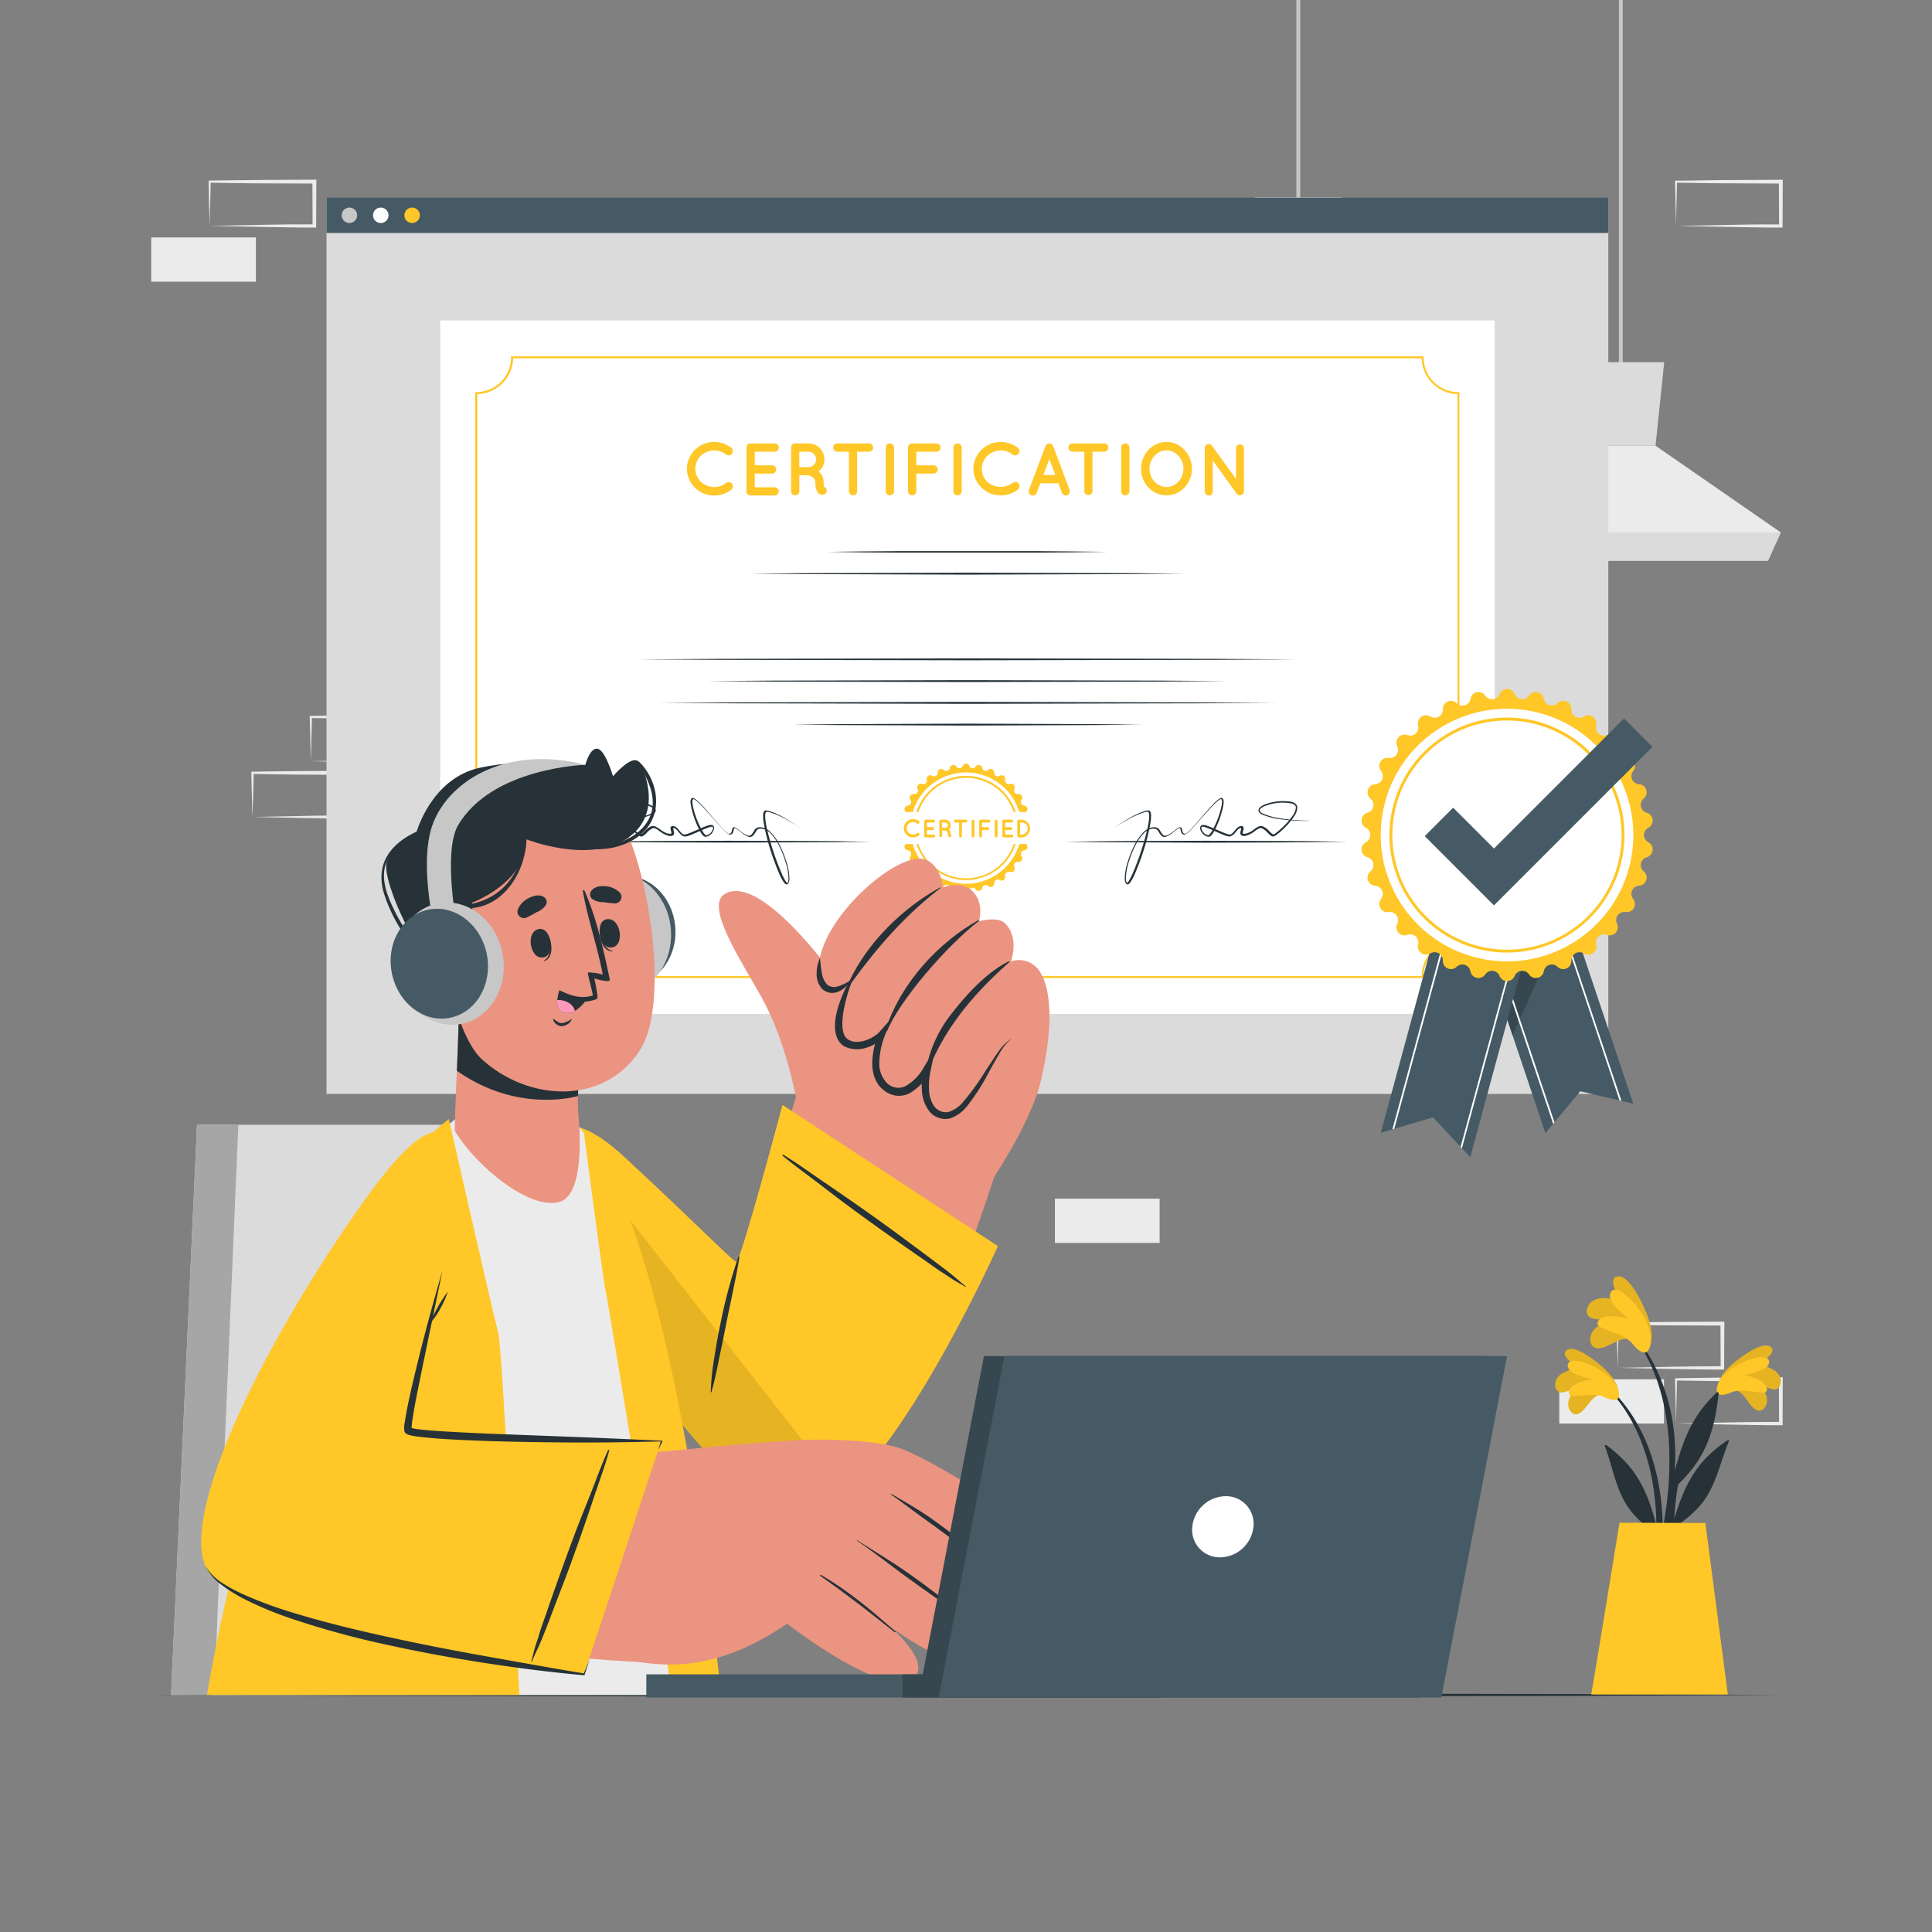 <svg xmlns="http://www.w3.org/2000/svg" viewBox="0 0 500 500"><rect x="0" y="0" width="500" height="500" fill="#808080" stroke="none"/><g id="freepik--background-complete--inject-446"><path d="M418.65,354l13.67-.28,6.73-.11c2.24,0,4.47,0,6.7-.05l-.44.44-.06-11.45.5.5L432.2,343c-4.51,0-9-.11-13.55-.17l.28-.27c0,1.88-.09,3.76-.14,5.67Zm0,0-.14-5.66c0-1.91-.11-3.85-.13-5.79v-.27h.27c4.52-.05,9-.16,13.55-.17l13.55-.06h.51v.5L446.2,354v.45h-.45c-2.28,0-4.57,0-6.85-.06l-6.81-.11Z" style="fill:#ebebeb"></path><path d="M433.77,368.4l13.67-.28,6.73-.11c2.24,0,4.47,0,6.7-.05l-.44.44L460.37,357l.5.5-13.55-.06c-4.52,0-9-.11-13.55-.17L434,357c0,1.88-.08,3.76-.13,5.67Zm0,0-.14-5.66c-.05-1.91-.11-3.85-.13-5.79v-.27h.28c4.52-.05,9-.16,13.55-.16l13.55-.07h.5v.5l-.05,11.45v.45h-.44c-2.28,0-4.57,0-6.85-.06l-6.81-.11Z" style="fill:#ebebeb"></path><rect x="403.53" y="356.95" width="27.1" height="11.45" transform="translate(834.17 725.36) rotate(180)" style="fill:#ebebeb"></rect><path d="M80.44,197l13.66-.28,6.74-.11c2.24,0,4.46,0,6.7,0l-.45.44,0-11.45.5.5L94,186c-4.52,0-9-.12-13.55-.17l.27-.27c0,1.88-.09,3.76-.13,5.67Zm0,0-.14-5.66c0-1.92-.12-3.85-.14-5.79v-.27h.28c4.51-.05,9-.16,13.55-.17l13.55-.06h.5v.5L108,197v.45h-.44c-2.29,0-4.57,0-6.85-.06l-6.82-.11Z" style="fill:#ebebeb"></path><rect x="95.56" y="199.98" width="27.1" height="11.45" transform="translate(218.21 411.41) rotate(180)" style="fill:#ebebeb"></rect><path d="M65.32,211.43,79,211.15l6.73-.11c2.24,0,4.47,0,6.7,0l-.45.44,0-11.45.5.5-13.55-.06c-4.52,0-9-.12-13.55-.17l.27-.27c0,1.88-.08,3.76-.13,5.67Zm0,0-.14-5.66c-.05-1.92-.11-3.85-.13-5.79v-.27h.28c4.52-.05,9-.16,13.55-.17l13.55-.06h.5v.5l0,11.45v.45h-.44c-2.28,0-4.57,0-6.85-.06l-6.82-.11Z" style="fill:#ebebeb"></path><rect x="54.25" y="356.95" width="27.1" height="11.45" transform="translate(135.59 725.36) rotate(180)" style="fill:#ebebeb"></rect><path d="M54.25,58.46l13.66-.28,6.74-.11c2.24,0,4.46,0,6.7,0l-.45.44L80.85,47l.5.5L67.8,47.45c-4.52,0-9-.12-13.55-.17l.27-.27c0,1.87-.09,3.76-.13,5.67Zm0,0-.15-5.67C54.06,50.88,54,49,54,47v-.27h.28c4.51-.05,9-.16,13.55-.17l13.55-.06h.5V47l-.06,11.45v.45h-.44c-2.29,0-4.57,0-6.85-.06l-6.82-.11Z" style="fill:#ebebeb"></path><rect x="39.13" y="61.45" width="27.1" height="11.45" transform="translate(105.36 134.35) rotate(180)" style="fill:#ebebeb"></rect><path d="M433.77,58.47l13.67-.27,6.73-.12c2.24,0,4.47,0,6.7,0l-.44.44L460.37,47l.5.5-13.55-.06c-4.52,0-9-.11-13.55-.16L434,47c0,1.88-.08,3.76-.13,5.67Zm0,0-.14-5.66c-.05-1.91-.11-3.85-.13-5.79v-.27h.28c4.52,0,9-.16,13.55-.16l13.55-.07h.5V47l-.05,11.45v.45h-.44c-2.28,0-4.57,0-6.85-.06l-6.81-.11Z" style="fill:#ebebeb"></path><rect x="380.93" y="215.78" width="27.1" height="11.45" transform="translate(788.96 443.01) rotate(180)" style="fill:#ebebeb"></rect><rect x="273.01" y="310.23" width="27.1" height="11.45" transform="translate(573.12 631.9) rotate(180)" style="fill:#ebebeb"></rect><path d="M298.31,86.67,284.64,87l-6.73.11c-2.24,0-4.47,0-6.7.06l.44-.45.06,11.46-.5-.5,13.55.06c4.51,0,9,.11,13.55.16l-.28.28c0-1.88.09-3.77.14-5.67Zm0,0,.14,5.67c0,1.91.11,3.84.13,5.79v.27h-.27c-4.52,0-9,.16-13.55.16l-13.55.07h-.5v-.5l.05-11.46v-.45h.45c2.28,0,4.57,0,6.85,0l6.81.12Z" style="fill:#ebebeb"></path><path d="M283.19,72.23l-13.67.28-6.73.11c-2.24,0-4.47,0-6.7.06l.44-.45.06,11.46-.5-.5,13.55.06c4.52,0,9,.11,13.55.16l-.27.28c0-1.88.08-3.77.13-5.67Zm0,0,.14,5.67c.05,1.91.11,3.84.13,5.79V84h-.28c-4.52.05-9,.16-13.55.16l-13.55.06h-.5v-.5l0-11.46v-.45h.44c2.28,0,4.57,0,6.85,0l6.81.11Z" style="fill:#ebebeb"></path><rect x="418.97" width="1" height="97.88" style="fill:#c7c7c7"></rect><polygon points="378.07 137.79 381.4 145.11 457.55 145.11 460.87 137.79 428.45 115.35 410.49 115.35 378.07 137.79" style="fill:#ebebeb"></polygon><polygon points="408.24 93.73 410.49 115.35 428.45 115.35 430.7 93.73 408.24 93.73" style="fill:#dbdbdb"></polygon><polygon points="378.07 137.79 381.4 145.12 457.55 145.12 460.87 137.79 378.07 137.79" style="fill:#dbdbdb"></polygon><rect x="335.5" width="1" height="55.23" style="fill:#c7c7c7"></rect><polygon points="294.6 95.14 297.93 102.46 374.08 102.46 377.4 95.14 344.98 72.7 327.02 72.7 294.6 95.14" style="fill:#ebebeb"></polygon><polygon points="324.77 51.08 327.02 72.7 344.98 72.7 347.23 51.08 324.77 51.08" style="fill:#dbdbdb"></polygon><polygon points="294.6 95.14 297.93 102.46 374.08 102.46 377.4 95.14 294.6 95.14" style="fill:#dbdbdb"></polygon></g><g id="freepik--Table--inject-446"><polygon points="39.13 438.65 91.85 438.41 144.56 438.32 250 438.15 355.44 438.32 408.15 438.41 460.87 438.65 408.15 438.9 355.44 438.98 250 439.15 144.56 438.98 91.85 438.89 39.13 438.65" style="fill:#263238"></polygon></g><g id="freepik--Screen--inject-446"><rect x="84.51" y="51.33" width="331.72" height="231.78" style="fill:#dbdbdb"></rect><rect x="84.51" y="51.15" width="331.72" height="9.14" style="fill:#455a64"></rect><path d="M92.43,55.72a2,2,0,1,1-2-2A2,2,0,0,1,92.43,55.72Z" style="fill:#c7c7c7"></path><path d="M100.54,55.72a2,2,0,1,1-2-2A2,2,0,0,1,100.54,55.72Z" style="fill:#fff"></path><path d="M108.66,55.72a2,2,0,1,1-2-2A2,2,0,0,1,108.66,55.72Z" style="fill:#FFC727"></path><rect x="113.92" y="82.93" width="272.9" height="179.46" style="fill:#fff"></rect><path d="M368.43,253.11H132.31v-.4a9,9,0,0,0-9-9H123V101.48h.25a9,9,0,0,0,9-9v-.25H368.43v.25a9,9,0,0,0,9,9h.25V243.69h-.25a9,9,0,0,0-9,9Zm-235.62-.5H367.93a9.52,9.52,0,0,1,9.27-9.41V102a9.54,9.54,0,0,1-9.27-9.27H132.81a9.54,9.54,0,0,1-9.27,9.27V243.2A9.52,9.52,0,0,1,132.81,252.61Z" style="fill:#FFC727"></path><path d="M177.76,121.31a7.05,7.05,0,0,1,7.06-6.93,7.25,7.25,0,0,1,4.45,1.5,1.15,1.15,0,0,1,.19,1.54,1.13,1.13,0,0,1-1.54.21,4.83,4.83,0,0,0-3.1-1.06,5.1,5.1,0,0,0-3.47,1.39,4.76,4.76,0,0,0-1.4,3.35,4.68,4.68,0,0,0,1.4,3.34,5.1,5.1,0,0,0,3.47,1.39,4.81,4.81,0,0,0,3.1-1.06,1.17,1.17,0,0,1,1.54.21,1.14,1.14,0,0,1-.19,1.54,7.19,7.19,0,0,1-4.45,1.5A7,7,0,0,1,177.76,121.31Z" style="fill:#FFC727"></path><path d="M193.19,127.18V115.82a1,1,0,0,1,1.06-1.06h6.3a1.06,1.06,0,0,1,1,1.06,1.08,1.08,0,0,1-1,1.08h-5.22v3.52h4.48a1.07,1.07,0,0,1,0,2.14h-4.48v3.54h5.22a1.07,1.07,0,0,1,0,2.13h-6.3A1.05,1.05,0,0,1,193.19,127.18Z" style="fill:#FFC727"></path><path d="M213.9,126.64a1.05,1.05,0,0,1-.67,1.34,1.66,1.66,0,0,1-.43.06h0a1.39,1.39,0,0,1-.75-.21,1.74,1.74,0,0,1-.62-.67,5.18,5.18,0,0,1-.4-2.31,1.57,1.57,0,0,0-.24-.83,1.8,1.8,0,0,0-.57-.56,3.78,3.78,0,0,0-1.08-.46h-2.27v4.18a1.07,1.07,0,0,1-1.08,1,1.05,1.05,0,0,1-1.06-1V115.82a1,1,0,0,1,1.06-1.06h3.44a4.11,4.11,0,0,1,4.12,4.14,4.06,4.06,0,0,1-1.5,3.16,3.08,3.08,0,0,1,.68.71,3.68,3.68,0,0,1,.63,2.08,4.65,4.65,0,0,0,.08,1.13A1,1,0,0,1,213.9,126.64Zm-2.69-7.74a2,2,0,0,0-2-2h-2.36v4h2.36A2,2,0,0,0,211.21,118.9Z" style="fill:#FFC727"></path><path d="M224.87,116.9h-3.06v10.28a1,1,0,0,1-1.05,1,1.05,1.05,0,0,1-1.06-1V116.9h-3a1.07,1.07,0,0,1-1.06-1.08,1,1,0,0,1,1.06-1.06h8.21a1.05,1.05,0,0,1,1.06,1.06A1.08,1.08,0,0,1,224.87,116.9Z" style="fill:#FFC727"></path><path d="M229.24,115.82a1,1,0,0,1,1.06-1.06,1.07,1.07,0,0,1,1.08,1.06v11.36a1.07,1.07,0,0,1-1.08,1,1,1,0,0,1-1.06-1Z" style="fill:#FFC727"></path><path d="M235,127.18V115.82a1.05,1.05,0,0,1,1.06-1.06h6.29a1.07,1.07,0,0,1,0,2.14h-5.21v3.52h4.48a1.07,1.07,0,0,1,0,2.14h-4.48v4.62a1.08,1.08,0,0,1-1.08,1A1.05,1.05,0,0,1,235,127.18Z" style="fill:#FFC727"></path><path d="M246.76,115.82a1,1,0,0,1,1.06-1.06,1.08,1.08,0,0,1,1.08,1.06v11.36a1.08,1.08,0,0,1-1.08,1,1,1,0,0,1-1.06-1Z" style="fill:#FFC727"></path><path d="M251.9,121.31a7.06,7.06,0,0,1,7.06-6.93,7.23,7.23,0,0,1,4.45,1.5,1.14,1.14,0,0,1,.19,1.54,1.12,1.12,0,0,1-1.54.21,4.83,4.83,0,0,0-3.1-1.06A5.06,5.06,0,0,0,255.5,118a4.73,4.73,0,0,0-1.41,3.35,4.65,4.65,0,0,0,1.41,3.34A5.06,5.06,0,0,0,259,126a4.81,4.81,0,0,0,3.1-1.06,1.17,1.17,0,0,1,1.54.21,1.13,1.13,0,0,1-.19,1.54,7.17,7.17,0,0,1-4.45,1.5A7,7,0,0,1,251.9,121.31Z" style="fill:#FFC727"></path><path d="M273.92,125.06h-4.68l-.94,2.5a1.09,1.09,0,0,1-1,.67,1,1,0,0,1-1-1.44l4.26-11.34a1.08,1.08,0,0,1,1-.67,1.06,1.06,0,0,1,1,.67l4.25,11.34a1.1,1.1,0,0,1-.63,1.39,1.11,1.11,0,0,1-1.35-.62Zm-.79-2.12-1.56-4.14L270,122.94Z" style="fill:#FFC727"></path><path d="M285.79,116.9h-3.06v10.28a1.06,1.06,0,0,1-2.11,0V116.9h-3.05a1.08,1.08,0,0,1-1.06-1.08,1,1,0,0,1,1.06-1.06h8.22a1.05,1.05,0,0,1,1.06,1.06A1.08,1.08,0,0,1,285.79,116.9Z" style="fill:#FFC727"></path><path d="M290.16,115.82a1,1,0,0,1,1.06-1.06,1.07,1.07,0,0,1,1.08,1.06v11.36a1.07,1.07,0,0,1-1.08,1,1,1,0,0,1-1.06-1Z" style="fill:#FFC727"></path><path d="M306.52,116.44a7.06,7.06,0,0,1,0,9.74,6.29,6.29,0,0,1-4.6,2,6.49,6.49,0,0,1-4.71-2,7.16,7.16,0,0,1,0-9.74,6.42,6.42,0,0,1,4.71-2.06A6.23,6.23,0,0,1,306.52,116.44Zm-.25,4.87a5,5,0,0,0-1.31-3.37,4.14,4.14,0,0,0-6.15,0,4.88,4.88,0,0,0-1.31,3.37,4.79,4.79,0,0,0,1.31,3.34,4.1,4.1,0,0,0,6.15,0A4.88,4.88,0,0,0,306.27,121.31Z" style="fill:#FFC727"></path><path d="M313.88,127.18a1.05,1.05,0,1,1-2.1,0V116a1,1,0,0,1,.42-.88,1.06,1.06,0,0,1,1.46.23l6.22,8.6V116a1.05,1.05,0,0,1,1-1,1.07,1.07,0,0,1,1.06,1v11.19a1.07,1.07,0,0,1-1.06,1,1,1,0,0,1-.79-.38.31.31,0,0,1-.09-.12l-6.16-8.54Z" style="fill:#FFC727"></path><path d="M214.18,142.82q9.06-.13,18.1-.19l18.09,0,18.1,0q9,.06,18.09.19-9,.15-18.09.2l-18.1,0-18.09,0Q223.24,143,214.18,142.82Z" style="fill:#263238"></path><polygon points="194.07 148.46 208.14 148.33 222.22 148.29 250.37 148.21 278.52 148.29 292.6 148.33 306.68 148.46 292.6 148.58 278.52 148.62 250.37 148.71 222.22 148.62 208.14 148.58 194.07 148.46" style="fill:#263238"></polygon><path d="M275.37,217.84q9.18-.14,18.35-.19l18.35-.06,18.35.06q9.18,0,18.35.19-9.16.14-18.35.19l-18.35.06L293.72,218Q284.54,218,275.37,217.84Z" style="fill:#263238"></path><path d="M152,217.84q9.18-.14,18.35-.19l18.35-.06,18.35.06q9.18,0,18.36.19Q216.2,218,207,218l-18.35.06L170.32,218Q161.14,218,152,217.84Z" style="fill:#263238"></path><polygon points="317.68 176.27 300.85 176.39 284.02 176.43 250.37 176.51 216.72 176.43 199.89 176.39 183.07 176.27 199.89 176.14 216.72 176.1 250.37 176.02 284.02 176.1 300.85 176.14 317.68 176.27" style="fill:#263238"></polygon><polygon points="335.43 170.63 314.17 170.76 292.9 170.8 250.37 170.88 207.84 170.8 186.57 170.76 165.31 170.63 186.57 170.51 207.84 170.47 250.37 170.39 292.9 170.47 314.17 170.51 335.43 170.63" style="fill:#263238"></polygon><polygon points="330.07 181.9 310.14 182.02 290.22 182.06 250.37 182.15 210.52 182.06 190.6 182.02 170.67 181.9 190.6 181.77 210.52 181.73 250.37 181.65 290.22 181.73 310.14 181.78 330.07 181.9" style="fill:#263238"></polygon><polygon points="295.64 187.53 284.32 187.65 273.01 187.69 250.37 187.78 227.74 187.69 216.42 187.65 205.1 187.53 216.42 187.41 227.74 187.36 250.37 187.28 273.01 187.36 284.32 187.41 295.64 187.53" style="fill:#263238"></polygon><path d="M288.54,214.1q1.84-1.28,3.8-2.4a18.34,18.34,0,0,1,4.11-1.85,5.54,5.54,0,0,1,.56-.11.61.61,0,0,1,.63.21,2.15,2.15,0,0,1,.26,1.17,14.07,14.07,0,0,1-.23,2.25c-.26,1.48-.63,2.94-1,4.38a67.32,67.32,0,0,1-3,8.49,12.56,12.56,0,0,1-1.06,2,2.94,2.94,0,0,1-.41.47.59.59,0,0,1-.39.17.46.46,0,0,1-.27-.09l-.13-.14a2.19,2.19,0,0,1-.32-1.2,14.89,14.89,0,0,1,.79-4.47,25.68,25.68,0,0,1,1.69-4.19,12.67,12.67,0,0,1,2.63-3.67,4.17,4.17,0,0,1,2.07-1,2.5,2.5,0,0,1,1.18.1,1.8,1.8,0,0,1,.82.84,5.09,5.09,0,0,0,.62.9.91.91,0,0,0,.91.3,5.91,5.91,0,0,0,1.88-1.1c.3-.22.59-.46.9-.67a4.14,4.14,0,0,1,.5-.3.57.57,0,0,1,.62,0c.29.37.22.76.36,1.09a.67.67,0,0,0,.77.49,7,7,0,0,0,1.65-1.44c.5-.54,1-1.11,1.49-1.67,1-1.13,1.94-2.28,2.94-3.39.5-.56,1-1.11,1.55-1.64a8.8,8.8,0,0,1,.86-.74,2.85,2.85,0,0,1,.51-.3.8.8,0,0,1,.33-.08.41.41,0,0,1,.34.19,2,2,0,0,1,.16,1.19,10.06,10.06,0,0,1-.18,1.12,22.6,22.6,0,0,1-.6,2.18,22.12,22.12,0,0,1-1.79,4.16,4.74,4.74,0,0,1-.71.94.82.82,0,0,1-.66.26,1.79,1.79,0,0,1-.6-.17,2.78,2.78,0,0,1-1.51-1.83,1,1,0,0,1,.09-.7.71.71,0,0,1,.29-.28.69.69,0,0,1,.38-.08,4,4,0,0,1,1.16.27c.72.25,1.41.56,2.1.86s1.37.6,2.05.88c.35.13.69.27,1,.37a3.38,3.38,0,0,0,.49.11.77.77,0,0,0,.41-.09c.57-.28.94-1,1.51-1.53a1.78,1.78,0,0,1,1.14-.59.58.58,0,0,1,.46.15.59.59,0,0,1,.16.46,3.33,3.33,0,0,1-.11.61c-.11.33-.15.76-.05.78s.54,0,.85-.05a5.72,5.72,0,0,0,1.89-1c.3-.21.61-.44.95-.64a1.86,1.86,0,0,1,1.25-.3,4.66,4.66,0,0,1,1.92,1.39,4.53,4.53,0,0,0,.8.69c.13.09.26.11.29.08a3.07,3.07,0,0,0,.43-.26,18.57,18.57,0,0,0,1.68-1.42,19,19,0,0,0,2.9-3.33,3.83,3.83,0,0,0,.72-1.94c0-.67-.69-1-1.41-1.09a12.17,12.17,0,0,0-4.38.06,11.69,11.69,0,0,0-2.12.6,4.81,4.81,0,0,0-1,.52c-.27.2-.52.49-.44.76a1.34,1.34,0,0,0,.71.65,10.52,10.52,0,0,0,1,.41c.7.24,1.41.46,2.13.63a49.09,49.09,0,0,0,8.91.85v.05a47.14,47.14,0,0,1-8.95-.65,20.74,20.74,0,0,1-2.18-.61c-.35-.13-.71-.24-1.06-.41a1.6,1.6,0,0,1-.88-.84,1.1,1.1,0,0,1,.54-1.1,4.28,4.28,0,0,1,1-.57,10.32,10.32,0,0,1,2.18-.65,12.58,12.58,0,0,1,4.54-.13,3.11,3.11,0,0,1,1.13.39,1.36,1.36,0,0,1,.65,1.1,4.07,4.07,0,0,1-.77,2.23,18.43,18.43,0,0,1-2.95,3.45,16.47,16.47,0,0,1-1.74,1.47,3.23,3.23,0,0,1-.53.32.85.85,0,0,1-.77-.11,5.67,5.67,0,0,1-.89-.77,4.51,4.51,0,0,0-1.65-1.24c-.55-.08-1.19.43-1.78.85a6.29,6.29,0,0,1-2.07,1.08,1.72,1.72,0,0,1-1.33-.05.8.8,0,0,1-.25-.75,3.54,3.54,0,0,1,.12-.6,2.57,2.57,0,0,0,.09-.49c0-.06,0-.09,0-.06s0,0-.07,0a1.33,1.33,0,0,0-.8.43c-.51.47-.86,1.2-1.65,1.62a1.17,1.17,0,0,1-.67.13,2.77,2.77,0,0,1-.6-.13c-.37-.11-.72-.25-1.07-.39-.7-.29-1.38-.6-2.07-.9s-1.36-.61-2.05-.85a3.76,3.76,0,0,0-1-.26c-.24,0-.38.2-.31.52a2.36,2.36,0,0,0,1.24,1.53,1.59,1.59,0,0,0,.47.14c.1,0,.21,0,.34-.16a4,4,0,0,0,.64-.84,21.66,21.66,0,0,0,1.81-4,20.73,20.73,0,0,0,.61-2.14,8.29,8.29,0,0,0,.19-1.09,1.81,1.81,0,0,0-.08-1c-.11-.19-.53,0-.8.25a9.29,9.29,0,0,0-.84.71c-.54.51-1.05,1.06-1.55,1.61-1,1.1-2,2.24-3,3.36-.5.56-1,1.12-1.51,1.67a6.5,6.5,0,0,1-1.74,1.46.83.83,0,0,1-1-.58c-.14-.36-.13-.8-.33-1s-.27,0-.43.06a3.21,3.21,0,0,0-.46.29c-.3.21-.59.45-.89.68a6.08,6.08,0,0,1-1.95,1.16,1.14,1.14,0,0,1-1.12-.35,5.73,5.73,0,0,1-.67-.93c-.2-.31-.4-.64-.7-.74a2.32,2.32,0,0,0-1-.07,3.91,3.91,0,0,0-1.91.94,12.54,12.54,0,0,0-2.52,3.61,25.8,25.8,0,0,0-1.63,4.14,14.83,14.83,0,0,0-.72,4.34,1.79,1.79,0,0,0,.23.94l.06.07s0,0,0,0a.25.25,0,0,0,.1-.07,2.07,2.07,0,0,0,.32-.38,17.06,17.06,0,0,0,1-1.94,67.32,67.32,0,0,0,3-8.4,44.3,44.3,0,0,0,1.07-4.34,11.77,11.77,0,0,0,.25-2.2,1.87,1.87,0,0,0-.19-1c-.09-.12-.18-.15-.38-.11a3.29,3.29,0,0,0-.53.1,19.06,19.06,0,0,0-4.09,1.74c-1.31.71-2.6,1.48-3.85,2.29Z" style="fill:#263238"></path><path d="M206.85,214.1q-1.84-1.28-3.8-2.4a18.34,18.34,0,0,0-4.11-1.85,5.22,5.22,0,0,0-.57-.11.6.6,0,0,0-.62.21,2.15,2.15,0,0,0-.26,1.17,13,13,0,0,0,.23,2.25c.26,1.48.63,2.94,1,4.38a67.32,67.32,0,0,0,3,8.49,12.56,12.56,0,0,0,1.06,2,2.51,2.51,0,0,0,.41.47.59.59,0,0,0,.39.17.48.48,0,0,0,.27-.09l.13-.14a2.28,2.28,0,0,0,.32-1.2,15.21,15.21,0,0,0-.79-4.47,26.6,26.6,0,0,0-1.69-4.19,12.71,12.71,0,0,0-2.64-3.67,4.09,4.09,0,0,0-2.07-1,2.46,2.46,0,0,0-1.17.1,1.8,1.8,0,0,0-.82.84,5.09,5.09,0,0,1-.62.9.92.92,0,0,1-.91.3,5.8,5.8,0,0,1-1.88-1.1c-.3-.22-.6-.46-.91-.67a3.37,3.37,0,0,0-.49-.3.57.57,0,0,0-.62,0c-.29.37-.22.76-.36,1.09a.67.67,0,0,1-.77.49,6.58,6.58,0,0,1-1.65-1.44c-.51-.54-1-1.11-1.49-1.67-1-1.13-1.94-2.28-2.94-3.39-.5-.56-1-1.11-1.55-1.64a8.8,8.8,0,0,0-.86-.74,2.85,2.85,0,0,0-.51-.3.84.84,0,0,0-.33-.08.45.45,0,0,0-.35.19,2,2,0,0,0-.15,1.19,10.06,10.06,0,0,0,.18,1.12,22.6,22.6,0,0,0,.6,2.18,22.12,22.12,0,0,0,1.79,4.16,4.74,4.74,0,0,0,.71.94.82.82,0,0,0,.66.26,1.79,1.79,0,0,0,.6-.17,2.78,2.78,0,0,0,1.51-1.83,1.1,1.1,0,0,0-.09-.7.78.78,0,0,0-.29-.28.72.72,0,0,0-.39-.08,4.19,4.19,0,0,0-1.16.27c-.72.25-1.4.56-2.09.86s-1.37.6-2.06.88c-.34.13-.68.27-1,.37a3.22,3.22,0,0,1-.5.11.79.79,0,0,1-.41-.09c-.56-.28-.94-1-1.5-1.53a1.81,1.81,0,0,0-1.14-.59.58.58,0,0,0-.46.15.59.59,0,0,0-.16.46,3.33,3.33,0,0,0,.11.61c.1.33.15.76.05.78s-.54,0-.85-.05a5.72,5.72,0,0,1-1.89-1c-.3-.21-.61-.44-1-.64a1.82,1.82,0,0,0-1.24-.3,4.66,4.66,0,0,0-1.92,1.39,4.53,4.53,0,0,1-.8.69c-.13.09-.26.11-.29.08a3.07,3.07,0,0,1-.43-.26,17.4,17.4,0,0,1-1.69-1.42,19.41,19.41,0,0,1-2.89-3.33A3.74,3.74,0,0,1,160,209c0-.67.69-1,1.4-1.09a12.23,12.23,0,0,1,4.39.06,11.93,11.93,0,0,1,2.12.6,5.46,5.46,0,0,1,1,.52c.27.2.52.49.44.76a1.33,1.33,0,0,1-.72.65,10.33,10.33,0,0,1-1,.41,22,22,0,0,1-2.14.63,48.89,48.89,0,0,1-8.9.85v.05a47.19,47.19,0,0,0,9-.65,20.74,20.74,0,0,0,2.18-.61c.35-.13.71-.24,1.06-.41a1.6,1.6,0,0,0,.88-.84,1.1,1.1,0,0,0-.54-1.1,4.48,4.48,0,0,0-1-.57,10.5,10.5,0,0,0-2.18-.65,12.59,12.59,0,0,0-4.54-.13,3.22,3.22,0,0,0-1.14.39,1.38,1.38,0,0,0-.65,1.1,4.24,4.24,0,0,0,.77,2.23,18.11,18.11,0,0,0,3,3.45,16.47,16.47,0,0,0,1.74,1.47,3.58,3.58,0,0,0,.52.32.84.84,0,0,0,.77-.11,5.34,5.34,0,0,0,.9-.77,4.51,4.51,0,0,1,1.65-1.24c.55-.08,1.19.43,1.78.85a6.29,6.29,0,0,0,2.07,1.08,1.7,1.7,0,0,0,1.32-.05.79.79,0,0,0,.26-.75,3.54,3.54,0,0,0-.12-.6,2.57,2.57,0,0,1-.09-.49c0-.06,0-.09,0-.06s0,0,.07,0a1.33,1.33,0,0,1,.8.43c.51.47.85,1.2,1.64,1.62a1.22,1.22,0,0,0,.68.13,2.77,2.77,0,0,0,.6-.13c.37-.11.72-.25,1.07-.39.7-.29,1.38-.6,2.07-.9s1.36-.61,2.05-.85a3.76,3.76,0,0,1,1-.26c.24,0,.38.2.31.52a2.36,2.36,0,0,1-1.24,1.53,1.59,1.59,0,0,1-.47.14c-.1,0-.21,0-.34-.16a4,4,0,0,1-.64-.84,21.66,21.66,0,0,1-1.81-4c-.24-.71-.45-1.42-.62-2.14a8.26,8.26,0,0,1-.18-1.09,1.81,1.81,0,0,1,.08-1c.11-.19.53,0,.8.25a9.29,9.29,0,0,1,.84.71c.54.51,1,1.06,1.55,1.61,1,1.1,2,2.24,3,3.36.5.56,1,1.12,1.51,1.67a6.62,6.62,0,0,0,1.73,1.46.84.84,0,0,0,1-.58c.14-.36.13-.8.32-1s.28,0,.43.06a3.31,3.31,0,0,1,.47.29c.3.21.59.45.89.68a6.08,6.08,0,0,0,1.95,1.16,1.14,1.14,0,0,0,1.12-.35,5.73,5.73,0,0,0,.67-.93c.2-.31.4-.64.7-.74a2.31,2.31,0,0,1,1-.07,3.91,3.91,0,0,1,1.91.94,12.54,12.54,0,0,1,2.52,3.61,25.75,25.75,0,0,1,1.62,4.14,14.52,14.52,0,0,1,.73,4.34,1.89,1.89,0,0,1-.23.94l-.07.07h0a.25.25,0,0,1-.1-.07,2.07,2.07,0,0,1-.32-.38,15.61,15.61,0,0,1-1-1.94,67.37,67.37,0,0,1-3-8.4c-.41-1.44-.79-2.88-1.07-4.34a13.73,13.73,0,0,1-.25-2.2,2,2,0,0,1,.2-1c.09-.12.18-.15.38-.11a3.51,3.51,0,0,1,.53.1,19.27,19.27,0,0,1,4.09,1.74c1.31.71,2.6,1.48,3.85,2.29Z" style="fill:#263238"></path><path d="M250.86,198.22h0a.93.93,0,0,0,1.64.17h0a.93.93,0,0,1,1.69.36h0a.93.93,0,0,0,1.56.51h0a.92.92,0,0,1,1.57.7h0a.93.93,0,0,0,1.43.82h0a.92.92,0,0,1,1.39,1h0a.93.93,0,0,0,1.23,1.1h0a.93.93,0,0,1,1.15,1.29h0a.93.93,0,0,0,1,1.33h0a.93.93,0,0,1,.86,1.49h0a.93.93,0,0,0,.67,1.5h0a.93.93,0,0,1,.53,1.64h0a.93.93,0,0,0,.34,1.61h0a.93.93,0,0,1,.18,1.72h0a.93.93,0,0,0,0,1.64h0a.93.93,0,0,1-.18,1.72h0a.92.92,0,0,0-.34,1.6h0a.94.94,0,0,1-.53,1.65h0a.93.93,0,0,0-.67,1.5h0a.93.93,0,0,1-.86,1.49h0a.93.93,0,0,0-1,1.33h0a.93.93,0,0,1-1.15,1.28h0a.94.94,0,0,0-1.23,1.1h0a.93.93,0,0,1-1.39,1h0a.93.93,0,0,0-1.43.82h0a.92.92,0,0,1-1.57.7h0a.93.93,0,0,0-1.56.51h0a.93.93,0,0,1-1.69.36h0a.93.93,0,0,0-1.64.17h0a.92.92,0,0,1-1.72,0h0a.93.93,0,0,0-1.64-.17h0a.93.93,0,0,1-1.69-.36h0a.93.93,0,0,0-1.56-.51h0a.92.92,0,0,1-1.57-.7h0a.93.93,0,0,0-1.43-.82h0a.93.93,0,0,1-1.39-1h0a.94.94,0,0,0-1.23-1.1h0a.93.93,0,0,1-1.15-1.28h0a.93.93,0,0,0-1-1.33h0a.93.93,0,0,1-.86-1.49h0a.93.93,0,0,0-.67-1.5h0a.94.94,0,0,1-.53-1.65h0a.92.92,0,0,0-.34-1.6h0a.93.93,0,0,1-.18-1.72h0a.93.93,0,0,0,0-1.64h0a.93.93,0,0,1,.18-1.72h0a.93.93,0,0,0,.34-1.61h0a.93.93,0,0,1,.53-1.64h0a.93.93,0,0,0,.67-1.5h0a.93.93,0,0,1,.86-1.49h0a.93.93,0,0,0,1-1.33h0a.93.93,0,0,1,1.15-1.29h0a.93.93,0,0,0,1.23-1.1h0a.92.92,0,0,1,1.39-1h0a.93.93,0,0,0,1.43-.82h0a.92.92,0,0,1,1.57-.7h0a.93.93,0,0,0,1.56-.51h0a.93.93,0,0,1,1.69-.36h0a.93.93,0,0,0,1.64-.17h0A.92.92,0,0,1,250.86,198.22Z" style="fill:#FFC727"></path><circle cx="250" cy="214.29" r="14.4" transform="translate(-65.86 121.28) rotate(-24.19)" style="fill:#fff"></circle><path d="M250,227.76a13.48,13.48,0,1,1,13.48-13.47A13.49,13.49,0,0,1,250,227.76Zm0-26.45a13,13,0,1,0,13,13A13,13,0,0,0,250,201.31Z" style="fill:#FFC727"></path><rect x="228.14" y="210.15" width="43.72" height="8.28" style="fill:#fff"></rect><path d="M233.89,214.37A2.41,2.41,0,0,1,236.3,212a2.48,2.48,0,0,1,1.52.51.4.4,0,0,1,.06.53.38.38,0,0,1-.52.07,1.62,1.62,0,0,0-1.06-.36,1.73,1.73,0,0,0-1.18.47,1.6,1.6,0,0,0-.48,1.14,1.57,1.57,0,0,0,.48,1.14,1.74,1.74,0,0,0,1.18.48,1.65,1.65,0,0,0,1.06-.37.39.39,0,0,1,.52.08.39.39,0,0,1-.06.52,2.48,2.48,0,0,1-1.52.51A2.4,2.4,0,0,1,233.89,214.37Z" style="fill:#FFC727"></path><path d="M239.16,216.37V212.5a.36.36,0,0,1,.36-.36h2.15a.37.37,0,0,1,0,.73h-1.78v1.2h1.53a.37.37,0,0,1,0,.73h-1.53V216h1.78a.36.36,0,1,1,0,.72h-2.15A.36.36,0,0,1,239.16,216.37Z" style="fill:#FFC727"></path><path d="M246.22,216.19a.36.36,0,0,1-.23.46l-.14,0h0a.45.45,0,0,1-.25-.07.66.66,0,0,1-.21-.23,1.8,1.8,0,0,1-.14-.79.52.52,0,0,0-.08-.28.52.52,0,0,0-.2-.19.94.94,0,0,0-.36-.16h-.78v1.42a.37.37,0,0,1-.73,0V212.5a.36.36,0,0,1,.36-.36h1.18a1.4,1.4,0,0,1,1.4,1.41,1.38,1.38,0,0,1-.51,1.08.76.76,0,0,1,.23.24,1.25,1.25,0,0,1,.22.71,1.8,1.8,0,0,0,0,.39A.34.34,0,0,1,246.22,216.19Zm-.91-2.64a.68.68,0,0,0-.68-.68h-.81v1.35h.81A.68.68,0,0,0,245.31,213.55Z" style="fill:#FFC727"></path><path d="M250,212.87h-1.05v3.5a.35.35,0,0,1-.36.36.36.36,0,0,1-.36-.36v-3.5h-1a.36.36,0,0,1-.36-.37.35.35,0,0,1,.36-.36H250a.36.36,0,0,1,.36.36A.37.37,0,0,1,250,212.87Z" style="fill:#FFC727"></path><path d="M251.46,212.5a.36.36,0,0,1,.36-.36.37.37,0,0,1,.37.36v3.87a.36.36,0,0,1-.37.36.35.35,0,0,1-.36-.36Z" style="fill:#FFC727"></path><path d="M253.42,216.37V212.5a.36.36,0,0,1,.36-.36h2.15a.37.37,0,0,1,.36.36.37.37,0,0,1-.36.37h-1.78v1.2h1.53a.37.37,0,0,1,0,.73h-1.53v1.57a.37.37,0,0,1-.37.36A.36.36,0,0,1,253.42,216.37Z" style="fill:#FFC727"></path><path d="M257.44,212.5a.36.36,0,0,1,.36-.36.37.37,0,0,1,.37.36v3.87a.36.36,0,0,1-.37.36.35.35,0,0,1-.36-.36Z" style="fill:#FFC727"></path><path d="M259.4,216.37V212.5a.35.35,0,0,1,.36-.36h2.14a.37.37,0,0,1,0,.73h-1.78v1.2h1.53a.37.37,0,0,1,0,.73h-1.53V216h1.78a.36.36,0,1,1,0,.72h-2.14A.35.35,0,0,1,259.4,216.37Z" style="fill:#FFC727"></path><path d="M263.29,216.37V212.5a.36.36,0,0,1,.36-.36h.78a2.3,2.3,0,0,1,0,4.59h-.78A.36.36,0,0,1,263.29,216.37ZM264,216h.41a1.58,1.58,0,0,0,1.56-1.58,1.56,1.56,0,0,0-1.56-1.56H264Z" style="fill:#FFC727"></path></g><g id="freepik--Label--inject-446"><polygon points="399.95 293.26 408.97 282.41 422.7 285.63 405.88 235.49 383.13 243.13 399.95 293.26" style="fill:#455a64"></polygon><polygon points="391.48 267.99 383.13 243.13 405.88 235.49 391.48 267.99" style="fill:#37474f"></polygon><polygon points="402.94 236.49 419.14 284.79 419.64 284.91 403.35 236.35 402.94 236.49" style="fill:#fff"></polygon><polygon points="385.66 242.28 401.95 290.84 402.29 290.45 386.08 242.14 385.66 242.28" style="fill:#fff"></polygon><polygon points="357.34 293.18 370.86 289.16 380.5 299.46 396.14 241.77 372.99 235.49 357.34 293.18" style="fill:#455a64"></polygon><polygon points="393.14 240.97 378 296.79 378.35 297.16 393.56 241.08 393.14 240.97" style="fill:#fff"></polygon><polygon points="375.56 236.2 360.35 292.28 360.84 292.14 375.99 236.31 375.56 236.2" style="fill:#fff"></polygon><path d="M392,179.62h0a2.11,2.11,0,0,0,3.71.39h0a2.11,2.11,0,0,1,3.83.82h0a2.11,2.11,0,0,0,3.55,1.15h0a2.11,2.11,0,0,1,3.58,1.59h0a2.11,2.11,0,0,0,3.23,1.87h0a2.11,2.11,0,0,1,3.17,2.3h0a2.11,2.11,0,0,0,2.78,2.5h0a2.11,2.11,0,0,1,2.62,2.91h0a2.11,2.11,0,0,0,2.19,3h0a2.11,2.11,0,0,1,2,3.39h0a2.11,2.11,0,0,0,1.52,3.41h0a2.11,2.11,0,0,1,1.21,3.73h0a2.11,2.11,0,0,0,.78,3.65h0a2.11,2.11,0,0,1,.41,3.9h0a2.11,2.11,0,0,0,0,3.73h0a2.11,2.11,0,0,1-.41,3.9h0a2.11,2.11,0,0,0-.78,3.65h0a2.1,2.1,0,0,1-1.21,3.72h0a2.11,2.11,0,0,0-1.52,3.41h0a2.11,2.11,0,0,1-2,3.4h0a2.11,2.11,0,0,0-2.19,3h0a2.11,2.11,0,0,1-2.62,2.91h0a2.11,2.11,0,0,0-2.78,2.5h0a2.11,2.11,0,0,1-3.17,2.3h0a2.11,2.11,0,0,0-3.23,1.87h0a2.11,2.11,0,0,1-3.58,1.59h0a2.11,2.11,0,0,0-3.55,1.15h0a2.11,2.11,0,0,1-3.83.82h0a2.11,2.11,0,0,0-3.71.39h0a2.11,2.11,0,0,1-3.92,0h0a2.11,2.11,0,0,0-3.71-.39h0a2.11,2.11,0,0,1-3.83-.82h0a2.11,2.11,0,0,0-3.55-1.15h0a2.11,2.11,0,0,1-3.58-1.59h0a2.12,2.12,0,0,0-3.24-1.87h0a2.11,2.11,0,0,1-3.17-2.3h0a2.11,2.11,0,0,0-2.77-2.5h0a2.11,2.11,0,0,1-2.62-2.91h0a2.11,2.11,0,0,0-2.19-3h0a2.11,2.11,0,0,1-2-3.4h0a2.11,2.11,0,0,0-1.52-3.41h0a2.1,2.1,0,0,1-1.21-3.72h0a2.11,2.11,0,0,0-.78-3.65h0a2.11,2.11,0,0,1-.41-3.9h0a2.11,2.11,0,0,0,0-3.73h0a2.11,2.11,0,0,1,.41-3.9h0a2.11,2.11,0,0,0,.78-3.65h0a2.11,2.11,0,0,1,1.21-3.73h0a2.11,2.11,0,0,0,1.52-3.41h0a2.11,2.11,0,0,1,2-3.39h0a2.11,2.11,0,0,0,2.19-3h0a2.11,2.11,0,0,1,2.62-2.91h0a2.11,2.11,0,0,0,2.77-2.5h0a2.11,2.11,0,0,1,3.17-2.3h0a2.12,2.12,0,0,0,3.24-1.87h0A2.11,2.11,0,0,1,377,182h0a2.11,2.11,0,0,0,3.55-1.15h0a2.11,2.11,0,0,1,3.83-.82h0a2.11,2.11,0,0,0,3.71-.39h0A2.11,2.11,0,0,1,392,179.62Z" style="fill:#FFC727"></path><circle cx="390.02" cy="216.11" r="32.69" transform="translate(78.87 535.5) rotate(-74.74)" style="fill:#fff"></circle><path d="M390,246.52a30.41,30.41,0,1,1,30.41-30.41A30.44,30.44,0,0,1,390,246.52Zm0-60.06a29.66,29.66,0,1,0,29.66,29.65A29.69,29.69,0,0,0,390,186.46Z" style="fill:#FFC727"></path><polygon points="386.64 234.31 368.72 216.39 376.07 209.03 386.64 219.6 420.29 185.95 427.64 193.31 386.64 234.31" style="fill:#455a64"></polygon></g><g id="freepik--Character--inject-446"><polygon points="44.27 438.65 171.49 438.65 146.13 291.09 50.99 291.09 44.27 438.65" style="fill:#dbdbdb"></polygon><polygon points="44.27 438.65 55.42 438.65 61.68 291.09 50.99 291.09 44.27 438.65" style="fill:#a6a6a6"></polygon><path d="M144.09,314.09c15.92,33,53.66,87.49,69.46,73.28,23.64-21.24,38.72-67.18,44.7-85.74,3.35-10.41-49.61-26.17-52.56-16.73-4.2,13.43-10.59,41.4-14.64,45.45-2.13,2.13-20-21.51-33.31-32.59C138.51,281.79,139,303.56,144.09,314.09Z" style="fill:#eb9481"></path><path d="M269.47,279.23c-2.26,11.29-15.9,32.57-21.17,36.44S206,298.6,205.16,291.94,215,246.81,224,239.26,271.81,267.54,269.47,279.23Z" style="fill:#eb9481"></path><path d="M206,284.19s-2.54-14.75-9-26.26c-5.42-9.67-14.57-23.42-9.48-26.54,10.46-6.39,33.26,27.92,33.26,27.92s7.63,16.75-2.17,24C212.42,287.85,206,284.19,206,284.19Z" style="fill:#eb9481"></path><path d="M212.49,253.66c2.08,5.73,7.65,0,7.65,0s-6,10.17-1.61,15.26c4.27,4.89,10.76-2.26,11.23-2.77-.31.54-5.62,10-.64,14.69,5.17,4.84,10.45-3.46,10.79-4-.14.6-1.81,8.62,2.77,11.3,7.87,4.6,12.72-15.79,19.16-19.39,0,0,7.35,10.22,7.63,10.47,0,0,5-19.3-.34-27.72a6.37,6.37,0,0,0-7.51-2.69s2.3-6-1.5-9.83c-1.95-1.94-6.8-.54-6.8-.54s1.65-4.91-1.94-8.07c-2.86-2.53-7.27-.73-7.27-.73s-.62-5.46-4.37-7.09C232.17,219.24,208.07,241.37,212.49,253.66Z" style="fill:#eb9481"></path><path d="M243.37,229.82c.08-.06,0-.2-.09-.14-9.7,5.34-18.72,14.18-23.47,24.26-.16.33.31.73.55.4C227.24,244.89,234.1,237.05,243.37,229.82Z" style="fill:#263238"></path><path d="M253.4,238.29c.1-.07,0-.24-.15-.18-10,5.57-19.85,15.81-23.95,28.07-.15.42.15.94.35.47C233,258.7,245,244.76,253.4,238.29Z" style="fill:#263238"></path><path d="M239.92,277.8c4.39-11.6,12.06-20.63,21.27-28.77.12-.11,0-.27-.17-.21-5.59,2.76-10.92,8.56-14.68,13.43a32.69,32.69,0,0,0-6.83,15.4C239.48,277.88,239.82,278.05,239.92,277.8Z" style="fill:#263238"></path><path d="M219.94,253.7c-.19.4.6.24.42.64-.73,1.69-4.26,12.27-1,14.59,2.59,1.85,6.88-.34,8.2-1.83l3.31-3.75L229,268a20.4,20.4,0,0,0-1.41,6.48,7.29,7.29,0,0,0,1.84,5.69,4.17,4.17,0,0,0,5.2.76,12.61,12.61,0,0,0,4.38-4.58l3.06-5.07-1.23,5.77a19.52,19.52,0,0,0-.41,4.89,8,8,0,0,0,1.34,4.37,3.78,3.78,0,0,0,3.69,1.48,8.37,8.37,0,0,0,3.83-2.65,65.36,65.36,0,0,0,6-8.37c1-1.45,1.89-2.91,2.91-4.33a12.38,12.38,0,0,1,3.65-3.7,13.28,13.28,0,0,0-3.25,4c-.9,1.47-1.72,3-2.56,4.51a56,56,0,0,1-5.64,8.87,9.72,9.72,0,0,1-4.5,3.32,5.32,5.32,0,0,1-5.51-2,9.67,9.67,0,0,1-1.81-5.38,20.8,20.8,0,0,1,.37-5.45l1.83.7a14.44,14.44,0,0,1-5.11,5.46,6.06,6.06,0,0,1-4,.75,6.82,6.82,0,0,1-3.57-1.92c-2-1.95-2.47-4.79-2.34-7.2a22.45,22.45,0,0,1,1.67-7.1l1.5.92c-1.73,1.84-6.26,4.82-10.64,2.45C213,266.75,218.74,255.66,219.94,253.7Z" style="fill:#263238"></path><path d="M220.14,253.67a12.41,12.41,0,0,1-3.37,1.63,2.84,2.84,0,0,1-2.81-.59,5.79,5.79,0,0,1-1.28-3c-.21-1.21-.36-2.49-.46-3.82a9.76,9.76,0,0,0-.87,3.94,5.68,5.68,0,0,0,1.43,4.12,4.11,4.11,0,0,0,2.19,1,4.23,4.23,0,0,0,2.26-.43A6.57,6.57,0,0,0,220.14,253.67Z" style="fill:#263238"></path><path d="M202.52,286l55.7,36.5S227.5,391,207.33,391.4s-50.72-49.42-61.42-71-5.19-40.32,15.69-20.93,28.39,27.37,29,27.09C191.91,326,202.52,286,202.52,286Z" style="fill:#FFC727"></path><path d="M258.22,322.5s-21.3,47.52-40.08,63.63c-3.76,3.24-7.43,5.21-10.81,5.27-20.17.39-50.72-49.43-61.43-71-6.63-13.37-7-25.64-1.42-28.43,3.45-1.73,9.17.12,17.12,7.5,21,19.51,28.39,27.37,29,27.08C191.9,326,202.53,286,202.53,286Z" style="fill:#FFC727"></path><path d="M245.48,329.2c-1.48-1.15-3-2.27-4.47-3.39q-4.55-3.4-9.13-6.77c-6.06-4.47-12.24-8.76-18.47-13-3.54-2.4-7-4.94-10.65-7.18a.16.16,0,0,0-.19.26c2.91,2.43,6,4.63,9,6.93s6,4.61,9.06,6.86q9.12,6.68,18.41,13.07c1.74,1.2,3.44,2.48,5.23,3.6.92.57,1.79,1.22,2.72,1.78s1.9,1.06,2.81,1.65a.09.09,0,1,0,.1-.15C248.42,331.69,247,330.39,245.48,329.2Z" style="fill:#263238"></path><path d="M191.08,325.29a134.9,134.9,0,0,0-4.65,17.38c-.63,2.91-1.11,5.85-1.58,8.78a65,65,0,0,0-.91,8.8c0,.11.15.11.18,0,.82-2.83,1.41-5.78,2-8.68s1.21-5.82,1.78-8.74c1.14-5.83,2.51-11.63,3.47-17.49C191.39,325.16,191.14,325.12,191.08,325.29Z" style="fill:#263238"></path><path d="M218.14,386.13c-3.76,3.24-7.43,5.21-10.81,5.27-20.17.39-50.72-49.43-61.43-71-6.63-13.37-7-25.64-1.42-28.43Z" style="opacity:0.1"></path><path d="M185.94,438.65H54.76C54.18,436,74.82,321.1,119.05,288.74c9.82-7.18,27.23-2.56,32.07,4.42C175.47,328.24,185.94,438.65,185.94,438.65Z" style="fill:#ebebeb"></path><path d="M116.15,289.6s11.58,50.88,12.77,55.27,5.48,93.78,5.48,93.78H53.57S71.76,324.65,116.15,289.6Z" style="fill:#FFC727"></path><path d="M151.12,293.16s5.07,39,5.67,41.26S174,438.65,174,438.65h12.59S175.58,320.79,151.12,293.16Z" style="fill:#FFC727"></path><path d="M100.64,304.36C77,337.65,42.75,397.27,58.53,407.88c26,17.45,97.35,22.13,113.67,22.53,7,.17,16.64-46.66,11.43-52.1s-79.94-2.51-80.89-7c-.55-2.55,8.59-26.15,13.22-54.45C121.3,284.19,107.31,295,100.64,304.36Z" style="fill:#eb9481"></path><path d="M171.1,375.72s21.31-2.19,35.32-3c7.82-.43,21.28,0,27.17,2.32,8.8,3.45,43.43,23.5,38.75,32-4.24,7.7-31.8-13.3-31.8-13.3s29.69,18.73,22.88,27.06-34.79-19.55-34.79-19.55,30.07,19.94,21.7,27.41c-6.33,5.65-33.1-18.16-33.1-18.16s25.72,17.31,19.46,23.4c-6.91,6.73-33-13.7-33-13.7-18.52,12.81-32.57,11.33-42.45,9.09C158.85,428.76,171.1,375.72,171.1,375.72Z" style="fill:#eb9481"></path><path d="M230.69,386.62c3.57,2.07,7.19,4.15,10.56,6.53s6.66,4.89,9.79,7.58c7.69,6.59,11.47,11.92,11.2,11.62-6.37-7.19-18.3-15.91-21.68-18.3s-6.6-4.92-10-7.31C230.51,386.68,230.6,386.57,230.69,386.62Z" style="fill:#263238"></path><path d="M221.86,398.63c4.44,2.85,8.95,5.51,13.27,8.55s10.17,7.48,14.24,10.8c.31.25.08.81-.25.56-4.2-3.15-10.4-7.41-14.64-10.51s-8.36-6.37-12.7-9.3C221.71,398.69,221.79,398.59,221.86,398.63Z" style="fill:#263238"></path><path d="M212.43,407.58c7,4,13.26,9.29,19.28,14.63.3.26,0,.34-.34.08-6.32-5-11.25-8.94-19.09-14.47C212.16,407.74,212.28,407.49,212.43,407.58Z" style="fill:#263238"></path><path d="M171.13,372.93l-20,60.43s-91.21-11.62-98-28.09,20.45-66.41,43-97.09c22.19-30.18,24.07-9.78,19.94,12.33s-11.89,47.87-10.58,49.62S171.13,372.93,171.13,372.93Z" style="fill:#FFC727"></path><path d="M140,424.76c.71-1.73,1.39-3.47,2.07-5.22q2-5.3,4.06-10.61c2.67-7.05,5.14-14.15,7.53-21.29,1.35-4.06,2.86-8.08,4-12.19a.16.16,0,0,0-.31-.11c-1.55,3.45-2.84,7-4.23,10.55s-2.83,7-4.17,10.58c-2.65,7-5.18,14.13-7.64,21.25-.68,2-1.45,4-2,6-.31,1-.7,2-1,3.1s-.51,2.11-.83,3.15a.09.09,0,0,0,.17.06C138.37,428.26,139.24,426.54,140,424.76Z" style="fill:#263238"></path><path d="M152.7,429.2l-1.41,4.23,0,.13-.15,0c-8.61-.78-17.18-1.87-25.72-3.19s-17.05-2.88-25.5-4.75a224.66,224.66,0,0,1-25-6.89,90.75,90.75,0,0,1-12-5.06,40,40,0,0,1-5.52-3.47,13.1,13.1,0,0,1-4.21-4.91,13.79,13.79,0,0,0,4.5,4.49,40.42,40.42,0,0,0,5.65,3,106.17,106.17,0,0,0,12.06,4.46c8.21,2.53,16.58,4.56,25,6.4s16.87,3.49,25.34,5,17,3.06,25.49,4.46l-.19.12Z" style="fill:#263238"></path><path d="M170.35,375.29l.68-2.39.1.14c-9,.24-18,.34-27,.25s-18-.27-27-.75c-2.26-.13-4.52-.28-6.78-.5-1.14-.12-2.26-.23-3.43-.44a8.32,8.32,0,0,1-.91-.2l-.52-.17a3.62,3.62,0,0,1-.37-.2,1.15,1.15,0,0,1-.3-.3,1.42,1.42,0,0,1-.14-.23.41.41,0,0,1,0-.12,3.46,3.46,0,0,1-.06-1.2c0-.3,0-.61.1-.89.7-4.56,1.74-8.91,2.79-13.31,2.1-8.78,4.46-17.48,7-26.14l-5.49,26.47c-.86,4.4-1.86,8.84-2.43,13.21,0,.27,0,.52-.08.79a3.81,3.81,0,0,1,0,.48s0,0,0,0a1,1,0,0,0-.07-.15c-.05-.08-.19-.17-.15-.15s0,0,0,0a1.54,1.54,0,0,0,.28.09c.22.06.48.11.74.16,1,.18,2.17.29,3.27.39,2.22.2,4.46.33,6.71.45q6.72.38,13.48.61l13.49.52c9,.32,18,.72,27,1.15h.16l0,.14Z" style="fill:#263238"></path><path d="M115.88,334.29a24.15,24.15,0,0,1-2,4.5,18,18,0,0,1-2.89,4c.7-1.49,1.44-2.93,2.23-4.36A36.14,36.14,0,0,1,115.88,334.29Z" style="fill:#263238"></path><path d="M144.77,311.05c-7.61,2.17-21.35-9-27-18.27-.38-.64,1.15-26.89.91-32.12,0-1.07,33.18,6.49,33.18,6.49s-2.73,11.11-2.27,20.23C149.65,288.14,152.12,309,144.77,311.05Z" style="fill:#eb9481"></path><path d="M118.23,277.1c15.53,11,30.66,6.75,31.34,6.55a90.41,90.41,0,0,1,2.3-16.5s-33.23-7.57-33.18-6.49C118.8,263.12,118.53,270.2,118.23,277.1Z" style="fill:#263238"></path><path d="M150.11,242.13c.85,7.74,7,13.41,13.84,12.66s11.61-7.63,10.76-15.37-7.05-13.41-13.84-12.67S149.26,234.38,150.11,242.13Z" style="fill:#455a64"></path><path d="M146.18,243.05c.94,8.62,7.84,14.93,15.4,14.1s12.91-8.49,12-17.11S165.7,225.12,158.15,226,145.23,234.44,146.18,243.05Z" style="fill:#c7c7c7"></path><path d="M114.1,221.24c-3.62,11.62,2.32,45.31,10.56,52.86,11.94,10.95,31.6,12.11,40.93-2.27,9-13.94.51-57.7-8.7-64.57C143.32,197.13,119.46,204.07,114.1,221.24Z" style="fill:#eb9481"></path><path d="M142.1,242.39c0-.09-.16.14-.14.23.51,2.25.71,4.91-1.2,6-.06,0,0,.15.05.13C143.24,248,142.94,244.44,142.1,242.39Z" style="fill:#263238"></path><path d="M139.62,240.41c-3.69.42-2.58,7.78.85,7.39S142.72,240.06,139.62,240.41Z" style="fill:#263238"></path><path d="M155.19,240.62c0-.09.2.08.21.17.27,2.29,1,4.87,3.14,5.31.07,0,.08.13,0,.13C156,246.26,155.08,242.83,155.19,240.62Z" style="fill:#263238"></path><path d="M156.87,237.93c3.62-.83,5,6.47,1.66,7.25S153.83,238.63,156.87,237.93Z" style="fill:#263238"></path><path d="M136.21,237.49a29,29,0,0,0,2.7-1.44,4.9,4.9,0,0,0,2.47-2,1.59,1.59,0,0,0-.53-1.85c-1.25-.81-2.68-.43-3.95.19a5.74,5.74,0,0,0-2.89,3A1.67,1.67,0,0,0,136.21,237.49Z" style="fill:#263238"></path><path d="M159.15,233.8a28.22,28.22,0,0,1-3-.32,4.91,4.91,0,0,1-3-.91,1.57,1.57,0,0,1-.2-1.91c.85-1.22,2.32-1.41,3.73-1.31A5.75,5.75,0,0,1,160.4,231,1.68,1.68,0,0,1,159.15,233.8Z" style="fill:#263238"></path><path d="M143.34,263.74c.63.45,1.29,1.1,2.12,1.05a6.1,6.1,0,0,0,2.37-1,.08.08,0,0,1,.11.11,3.1,3.1,0,0,1-2.7,1.67,2.45,2.45,0,0,1-2.1-1.74A.13.13,0,0,1,143.34,263.74Z" style="fill:#263238"></path><path d="M144.71,256.56a7.86,7.86,0,0,0,5.7,2.67,9.93,9.93,0,0,0,2.81-.3,2.83,2.83,0,0,0,.52-.14l.49-.15a.58.58,0,0,0,.38-.58v0a1,1,0,0,0,0-.23h0l0-.2c-.22-1.77-.79-4.41-.79-4.41.69.23,4.18,1.2,4,.29-1.6-7.51-3.38-15.87-6.56-23a.21.21,0,0,0-.41.12c1.25,7.28,3.78,14.3,5.15,21.6a13.55,13.55,0,0,0-3.83-.56c-.23.11,1.2,5.08,1.24,5.88v.09c-2.89.82-5.25.27-8.41-1.28C144.7,256.22,144.54,256.4,144.71,256.56Z" style="fill:#263238"></path><path d="M152.05,258.2a9.32,9.32,0,0,1-3.26,3.41,4.2,4.2,0,0,1-2.49.54c-1.89-.2-2.19-1.87-2.07-3.35a9.62,9.62,0,0,1,.49-2.3A12.06,12.06,0,0,0,152.05,258.2Z" style="fill:#263238"></path><path d="M148.79,261.61a4.2,4.2,0,0,1-2.49.54c-1.89-.2-2.19-1.87-2.07-3.35C146.21,258.71,148.34,259.74,148.79,261.61Z" style="fill:#ff99ba"></path><path d="M115.07,250.81c8.41-1.63,7.14-17.22,7.14-17.22s14-5.11,14-16.38c0,0,15.38,6.14,25.42.19s5.45-17.73,3.76-20.11-6.74,3.6-6.74,3.6-2-6.77-4-7.12-3.18,4.2-3.18,4.2-14.78-2-27.31.73-16.37,16.65-16.37,16.65-6.46,2.71-7.75,7.85S109.71,251.84,115.07,250.81Z" style="fill:#263238"></path><path d="M118.83,234.35c11.45-.64,17.46-9.48,17-20.49a.11.11,0,1,1,.21,0c1.57,10-5.63,22.91-17.27,21C118.53,234.81,118.53,234.36,118.83,234.35Z" style="fill:#263238"></path><path d="M108.11,215.09c.12-.06.22.13.11.2-2.85,2.05-6.22,3.82-7.88,7.08-2,3.95-.57,8.36,1.16,12.08,2.69,5.78,7.31,13.06,13.41,15.59.35.15.11.66-.24.54-7.23-2.6-13-12.1-15.21-19.07C96.94,223.71,101.05,218.21,108.11,215.09Z" style="fill:#263238"></path><path d="M149.07,218c5.49,2,12.82.77,17-3.52,5.09-5.22,2.56-11.76-1.06-16.92-.18-.26.17-.63.41-.4,4.42,4.31,6.14,11.8,2.14,17-4.13,5.36-12.78,6.85-18.83,4.62C148.23,218.58,148.57,217.81,149.07,218Z" style="fill:#263238"></path><path d="M121.13,248.7s-7.76-10.77-12.66-8,1,18.47,6.87,20.55a5.89,5.89,0,0,0,7.85-3.28Z" style="fill:#eb9481"></path><path d="M110.28,245.17a.08.08,0,0,0,0,.15c4.09,1.59,6.28,5.33,7.84,9.22-1.23-1.49-2.89-2.29-4.88-.83-.11.08,0,.25.11.22a3.63,3.63,0,0,1,4,1.21,17.11,17.11,0,0,1,2,3.2c.2.36.85.16.71-.26l0-.09C120,252.81,115.85,245.61,110.28,245.17Z" style="fill:#263238"></path><path d="M112.65,241.09s-4.19-16.72-.93-27c3.64-11.4,18.67-21.53,39.8-16.16,0,0-24.23.67-33,15.7-4,6.91-.16,26.85-.16,26.85Z" style="fill:#c7c7c7"></path><path d="M130.06,246.78c1.65,8.61-3.14,16.76-10.69,18.21s-15-4.36-16.67-13,3.14-16.77,10.7-18.21S128.41,238.17,130.06,246.78Z" style="fill:#c7c7c7"></path><path d="M126,247.05c1.48,7.74-2.82,15.07-9.61,16.37s-13.5-3.92-15-11.66,2.82-15.07,9.61-16.37S124.5,239.31,126,247.05Z" style="fill:#455a64"></path></g><g id="freepik--Device--inject-446"><rect x="167.27" y="433.32" width="133.47" height="5.99" style="fill:#455a64"></rect><rect x="233.57" y="433.32" width="67.18" height="5.99" style="fill:#37474f"></rect><polygon points="237.64 439.3 367.72 439.3 384.73 350.95 254.65 350.95 237.64 439.3" style="fill:#37474f"></polygon><polygon points="242.93 439.3 373.01 439.3 390.02 350.95 259.94 350.95 242.93 439.3" style="fill:#455a64"></polygon><path d="M308.56,395.12a7.14,7.14,0,0,0,7.22,7.92,8.8,8.8,0,0,0,8.61-7.92,7.13,7.13,0,0,0-7.22-7.91A8.81,8.81,0,0,0,308.56,395.12Z" style="fill:#fff"></path></g><g id="freepik--Plant--inject-446"><path d="M416.79,359.43c13.06,12.78,15.25,32.56,12.5,49.89-.07.39-.68.28-.68-.09,0-3.94.12-7.85.11-11.75-.07-.17-.13-.34-.21-.52-3.4-2.48-6.54-5.28-8.48-9.12-2.18-4.29-3-9.12-4.71-13.6-.15-.43.31-.31.61-.09,7.94,5.86,10.47,12.17,12.75,20.59a70.52,70.52,0,0,0-1.38-13.12c-1.72-8-5.11-15.92-10.86-21.85A.24.24,0,0,1,416.79,359.43Z" style="fill:#263238"></path><path d="M414.33,360.92c-2.24.07-3.65,3.66-5.4,4.71a1.68,1.68,0,0,1-2.48-.39c-1.74-2.42.64-5.41,2.88-7.08-1.6.66-2.93,1.82-4.65,2.14a1.62,1.62,0,0,1-2.1-1.26c-.76-3.3,3.38-4.77,6.22-4.84-1.38-.95-5.33-3.56-3.23-4.84s6.76,2.44,8.27,3.67c2.22,1.8,4.87,4.49,5,7.31C418.94,363.63,416.06,361.61,414.33,360.92Z" style="fill:#FFC727"></path><path d="M414.33,360.92c-2.24.07-3.65,3.66-5.4,4.71a1.68,1.68,0,0,1-2.48-.39c-1.74-2.42.64-5.41,2.88-7.08-1.6.66-2.93,1.82-4.65,2.14a1.62,1.62,0,0,1-2.1-1.26c-.76-3.3,3.38-4.77,6.22-4.84-1.38-.95-5.33-3.56-3.23-4.84s6.76,2.44,8.27,3.67c2.22,1.8,4.87,4.49,5,7.31C418.94,363.63,416.06,361.61,414.33,360.92Z" style="opacity:0.1"></path><path d="M415,361.47c-2.87-1.31-8.39.57-8.86-.51-.95-2.22,3.46-3.73,5.84-4-2.19-.59-6.39-1.54-6.26-3.65.16-2.58,6.44-.36,9.62,2.07,4,3.08,4,6,3.32,6.64C417.73,362.8,415.46,361.69,415,361.47Z" style="fill:#FFC727"></path><path d="M446.53,358.16c-13.54,12.28-16.48,32-14.39,49.38.06.39.67.31.69-.06.15-3.94.17-7.85.33-11.74l.23-.52c3.5-2.35,6.74-5,8.82-8.79,2.34-4.2,3.39-9,5.22-13.41.17-.43-.29-.32-.6-.11-8.16,5.55-10.93,11.76-13.53,20.09a71.28,71.28,0,0,1,1.88-13.06c2-7.92,5.72-15.71,11.68-21.42A.24.24,0,0,0,446.53,358.16Z" style="fill:#263238"></path><path d="M448.93,359.74c2.24.16,3.51,3.81,5.22,4.92a1.68,1.68,0,0,0,2.49-.3c1.83-2.35-.44-5.43-2.61-7.18,1.57.72,2.86,1.92,4.57,2.32a1.63,1.63,0,0,0,2.15-1.18c.88-3.27-3.2-4.9-6-5.07,1.42-.91,5.46-3.36,3.41-4.72s-6.84,2.18-8.4,3.35c-2.29,1.71-5,4.3-5.24,7.12C444.22,362.28,447.17,360.37,448.93,359.74Z" style="fill:#FFC727"></path><path d="M448.93,359.74c2.24.16,3.51,3.81,5.22,4.92a1.68,1.68,0,0,0,2.49-.3c1.83-2.35-.44-5.43-2.61-7.18,1.57.72,2.86,1.92,4.57,2.32a1.63,1.63,0,0,0,2.15-1.18c.88-3.27-3.2-4.9-6-5.07,1.42-.91,5.46-3.36,3.41-4.72s-6.84,2.18-8.4,3.35c-2.29,1.71-5,4.3-5.24,7.12C444.22,362.28,447.17,360.37,448.93,359.74Z" style="opacity:0.1"></path><path d="M448.26,360.27c2.92-1.19,8.36.89,8.87-.18,1-2.17-3.31-3.85-5.68-4.24,2.21-.51,6.44-1.29,6.4-3.41-.06-2.59-6.43-.61-9.7,1.71-4.12,2.92-4.21,5.88-3.57,6.5C445.46,361.5,447.77,360.47,448.26,360.27Z" style="fill:#FFC727"></path><path d="M432.69,390.59a134.09,134.09,0,0,1-4.2,19.42.49.49,0,0,1-.95-.19c.89-6,2.51-11.86,3.4-17.84a89.92,89.92,0,0,0,1-18.32c-.57-10.08-3.31-20.81-9.89-28.7-.14-.18.16-.45.31-.27,13.17,15.36,11.08,34.19,11.07,35.87,1.86-6.36,3.78-13.64,10.84-20.12.3-.28.54-.14.49.33-1.26,11.79-4.54,18-11.38,24.25Q433.14,387.83,432.69,390.59Z" style="fill:#263238"></path><path d="M422,346.73c-2.37-1.05-5.64,2-8,2.17a2,2,0,0,1-2.38-1.65c-.58-3.39,3.4-5.29,6.56-5.9-2-.12-3.95.41-5.91-.11a1.88,1.88,0,0,1-1.55-2.37c.88-3.81,5.91-3.25,8.9-1.89-.95-1.69-3.74-6.37-.92-6.65s5.79,5.93,6.74,8c1.4,3,2.79,7.11,1.47,10.09C425.38,351.87,423.42,348.32,422,346.73Z" style="fill:#FFC727"></path><path d="M422,346.73c-2.37-1.05-5.64,2-8,2.17a2,2,0,0,1-2.38-1.65c-.58-3.39,3.4-5.29,6.56-5.9-2-.12-3.95.41-5.91-.11a1.88,1.88,0,0,1-1.55-2.37c.88-3.81,5.91-3.25,8.9-1.89-.95-1.69-3.74-6.37-.92-6.65s5.79,5.93,6.74,8c1.4,3,2.79,7.11,1.47,10.09C425.38,351.87,423.42,348.32,422,346.73Z" style="opacity:0.1"></path><path d="M422.37,347.63c-2.32-2.8-9-3.63-8.94-5,.13-2.77,5.47-2.13,8.09-1.24-2-1.72-5.86-4.81-4.66-6.94,1.46-2.6,6.87,2.87,8.94,7,2.61,5.2,1.09,8.27.1,8.55C424.55,350.4,422.75,348.1,422.37,347.63Z" style="fill:#FFC727"></path><path d="M441.35,394.14l5.81,44.39H411.81c.73-3.94,7.31-44.44,7.31-44.44Z" style="fill:#FFC727"></path></g></svg>
